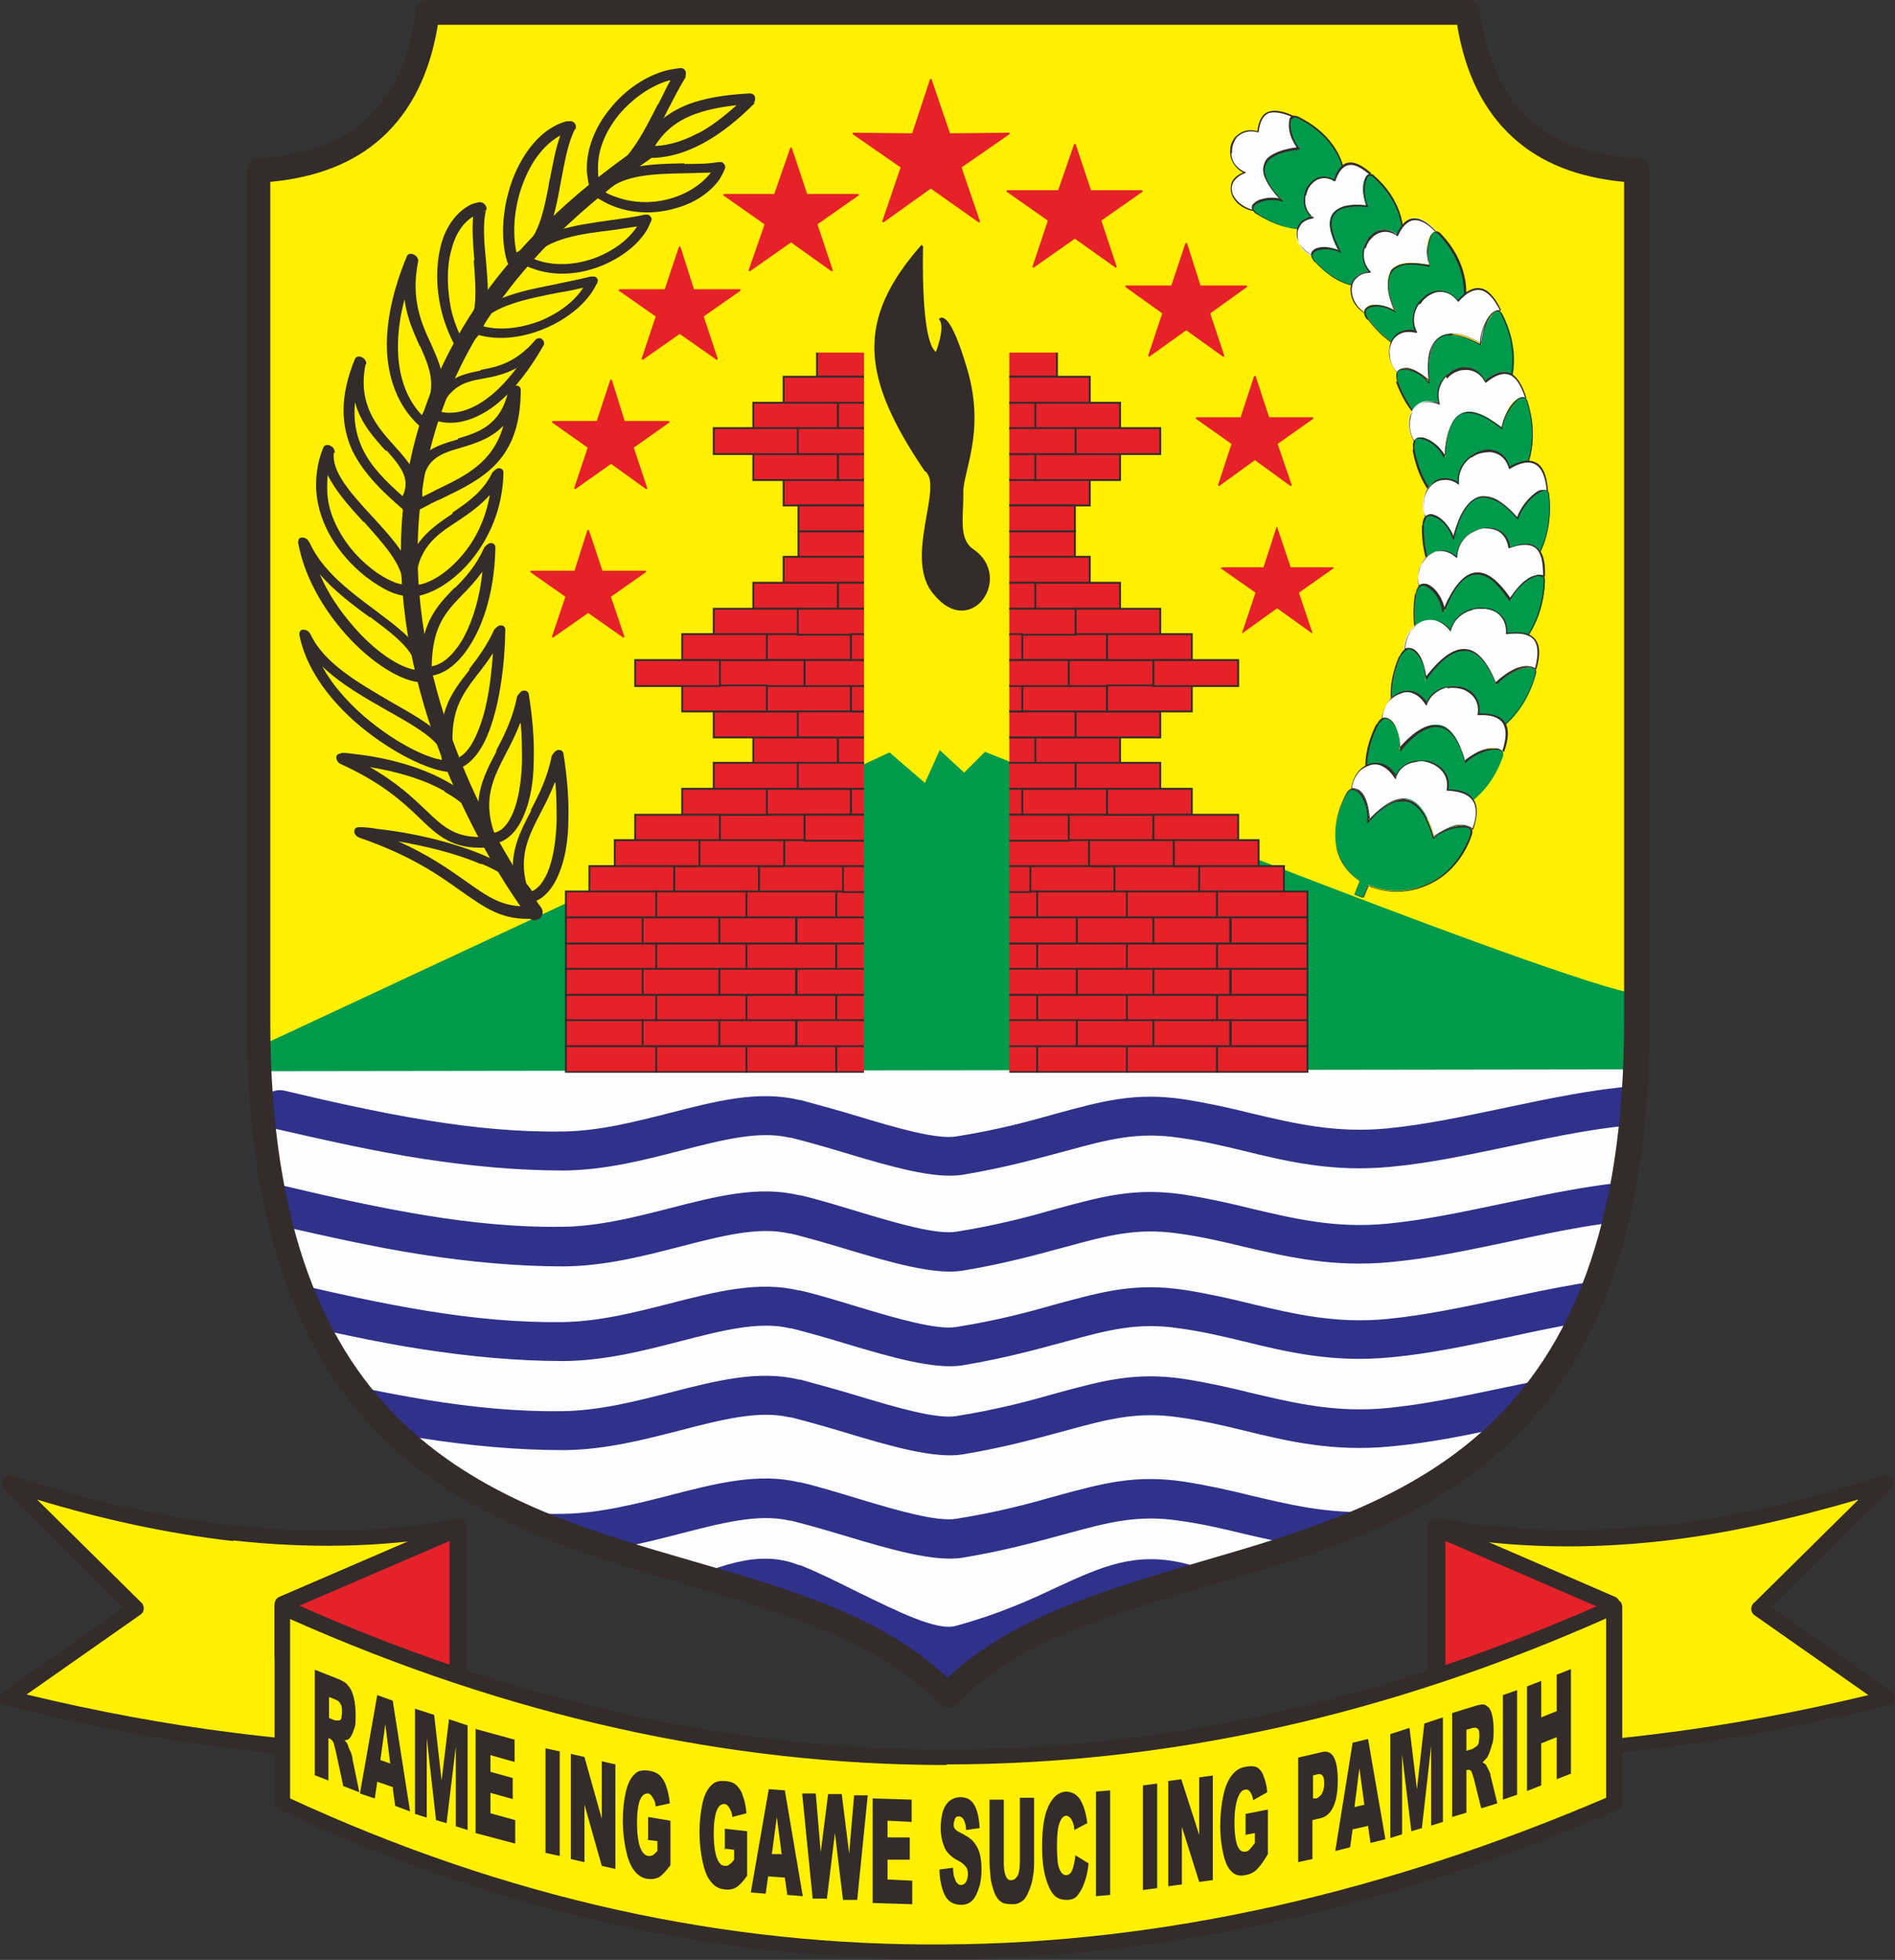 <?xml version="1.0" encoding="UTF-8"?><svg id="a" xmlns="http://www.w3.org/2000/svg" xmlns:xlink="http://www.w3.org/1999/xlink" viewBox="0 0 30.64 31.68"><rect x="0" y="0" width="30.64" height="31.68" fill="#333333" stroke="none"/><defs><style>.f,.g,.h,.i,.j,.k,.l,.m,.n{stroke-miterlimit:2.61;}.f,.h,.o,.i,.j,.k,.l,.m,.n,.p{stroke:#332c2b;}.f,.q{stroke-width:.03px;}.f,.q,.o,.i,.j,.k,.l,.n,.r,.p,.s{fill:#e52129;}.t{fill:#2f318a;}.t,.g,.h,.q,.o,.u,.v,.w,.x,.m,.r,.p,.s{fill-rule:evenodd;}.t,.u,.v,.y,.z,.w,.x,.aa,.s{stroke-width:0px;}.g{stroke:#009a4c;}.g,.x{fill:#009a4c;}.g,.m{stroke-width:.03px;}.h{stroke-width:.02px;}.h,.y,.z{fill:none;}.q,.o,.r,.p{stroke-linecap:round;stroke-linejoin:round;}.q,.r{stroke:#e52129;}.o{stroke-width:.26px;}.ab{clip-path:url(#d);}.i{stroke-width:.03px;}.u{fill:#ffef00;}.v,.m{fill:#332c2b;}.ac{clip-path:url(#b);}.z{clip-rule:evenodd;}.ad{clip-path:url(#e);}.j{stroke-width:.03px;}.k,.r{stroke-width:.03px;}.l{stroke-width:.03px;}.w,.aa{fill:#fdfdfd;}.ae{clip-path:url(#c);}.n{stroke-width:.03px;}.p{stroke-width:.26px;}</style><clipPath id="b"><path class="z" d="M6.91.2h16.82c.22,1.68,1.18,2.48,2.74,2.56v13.75c-.01,10.2-7.97,7.63-11.15,10.89-3.18-3.26-11.14-.69-11.14-10.89V2.76c1.56-.08,2.51-.88,2.73-2.56Z"/></clipPath><clipPath id="c"><rect class="y" x="3.84" y="16.89" width="23.64" height="11.1"/></clipPath><clipPath id="d"><polygon class="z" points="13.97 5.7 13.18 5.7 8.87 5.7 8.87 17.34 13.97 17.34 13.97 5.7"/></clipPath><clipPath id="e"><polygon class="z" points="16.32 5.7 17.11 5.7 21.42 5.7 21.42 17.34 16.32 17.34 16.32 5.7"/></clipPath></defs><path class="h" d="M6.91.2h16.82c.22,1.68,1.18,2.48,2.74,2.56v13.75c-.01,10.2-7.97,7.63-11.15,10.89-3.18-3.26-11.14-.69-11.14-10.89V2.76c1.56-.08,2.51-.88,2.73-2.56Z"/><path class="u" d="M6.91.2h16.82c.22,1.68,1.18,2.48,2.74,2.56v13.75c-.01,10.2-7.97,7.63-11.15,10.89-3.18-3.26-11.14-.69-11.14-10.89V2.76c1.56-.08,2.51-.88,2.73-2.56Z"/><g class="ac"><rect class="aa" x="3.84" y="16.89" width="23.64" height="11.1"/><g class="ae"><path class="t" d="M4.45,18.25c-.17-.04-.28-.21-.24-.38.04-.17.21-.28.39-.24.8.19,1.57.36,2.31.48.74.12,1.47.19,2.16.18h.04c.59-.01,1.17-.16,1.72-.3.74-.19,1.43-.37,2.09-.21h0s0,0,0,0h0s.02,0,.02,0c.3.08.62.17.92.26.66.2,1.29.38,1.6.33.69-.11,1.2-.25,1.62-.37.74-.2,1.27-.35,2.07-.23.38.06.74.14,1.1.23.68.16,1.35.32,2.18.24.61-.06,1.22-.19,1.84-.32h0c.81-.17,1.63-.35,2.52-.39.18,0,.33.13.33.3,0,.17-.13.32-.31.33-.82.03-1.62.2-2.41.37h0s0,0,0,0c-.63.13-1.26.27-1.91.33-.93.09-1.66-.08-2.39-.26-.33-.08-.67-.16-1.04-.21-.67-.1-1.15.03-1.81.21-.45.12-.97.27-1.69.39-.45.07-1.15-.13-1.88-.35-.3-.09-.61-.18-.89-.25,0,0-.01,0-.02,0h0s0,0,0,0c-.5-.12-1.11.04-1.77.21-.58.15-1.2.31-1.86.32h-.04s0,0,0,0h0s0,0,0,0c-.73,0-1.49-.07-2.27-.19-.78-.12-1.57-.3-2.36-.48Z"/><path class="t" d="M4.45,19.79c-.17-.04-.28-.21-.24-.38.04-.17.21-.28.39-.24.8.19,1.57.36,2.31.48.74.12,1.47.19,2.16.18h.04c.59-.01,1.17-.16,1.72-.3.74-.19,1.43-.37,2.09-.21h0s0,0,0,0h0s.02,0,.02,0c.3.07.62.17.92.26.66.2,1.29.38,1.6.33.69-.11,1.2-.25,1.62-.37.74-.2,1.27-.35,2.07-.23.38.06.74.14,1.1.23.68.16,1.35.32,2.18.24.61-.06,1.22-.19,1.84-.32h0c.81-.17,1.63-.35,2.52-.39.18,0,.33.13.33.3,0,.17-.13.32-.31.33-.82.03-1.62.2-2.41.37h0s0,0,0,0c-.63.13-1.26.27-1.91.33-.93.09-1.66-.08-2.39-.25-.33-.08-.67-.16-1.04-.21-.67-.1-1.15.03-1.81.21-.45.12-.97.27-1.69.39-.45.07-1.15-.13-1.88-.35-.3-.09-.61-.18-.89-.25,0,0-.01,0-.02,0h0s0,0,0,0c-.5-.12-1.11.04-1.77.21-.58.15-1.2.31-1.86.32h-.04s0,0,0,0h0c-.73,0-1.49-.07-2.27-.19-.78-.12-1.57-.3-2.36-.48Z"/><path class="t" d="M4.45,21.33c-.17-.04-.28-.21-.24-.38.04-.17.21-.28.39-.24.8.19,1.57.36,2.31.48.74.12,1.47.19,2.16.18h.04c.59-.01,1.17-.16,1.72-.3.74-.19,1.43-.37,2.09-.21h0s0,0,0,0h0s.02,0,.02,0c.3.07.62.17.92.26.66.2,1.29.38,1.6.33.69-.11,1.2-.25,1.62-.37.74-.2,1.27-.35,2.07-.23.38.06.74.14,1.1.23.68.16,1.35.32,2.18.24.61-.06,1.22-.19,1.84-.32h0c.81-.17,1.63-.35,2.52-.39.18,0,.33.13.33.3,0,.17-.13.32-.31.33-.82.03-1.62.2-2.41.37h0s0,0,0,0c-.63.13-1.26.27-1.91.33-.93.09-1.66-.08-2.39-.26-.33-.08-.67-.16-1.04-.21-.67-.1-1.15.03-1.81.21-.45.12-.97.27-1.69.39-.45.07-1.15-.13-1.88-.35-.3-.09-.61-.18-.89-.25,0,0-.01,0-.02,0h0s0,0,0,0c-.5-.12-1.11.04-1.77.21-.58.15-1.2.31-1.86.32h-.04s0,0,0,0h0s0,0,0,0c-.73,0-1.49-.07-2.27-.19-.78-.12-1.57-.3-2.36-.48Z"/><path class="t" d="M4.45,22.77c-.17-.04-.28-.21-.24-.38.04-.17.21-.28.39-.24.8.19,1.57.36,2.31.48.74.12,1.47.19,2.16.18h.04c.59-.01,1.17-.16,1.72-.3.74-.19,1.43-.37,2.09-.21h0s0,0,0,0h0s.02,0,.02,0c.3.08.62.17.92.26.66.2,1.29.38,1.6.33.69-.11,1.2-.25,1.62-.37.74-.2,1.27-.35,2.07-.23.38.06.74.14,1.1.23.68.16,1.35.32,2.18.24.61-.06,1.22-.19,1.84-.32h0c.81-.17,1.63-.35,2.52-.39.18,0,.33.13.33.3,0,.17-.13.32-.31.33-.82.03-1.62.2-2.41.37h0s0,0,0,0c-.63.14-1.26.27-1.91.33-.93.09-1.66-.08-2.39-.26-.33-.08-.67-.16-1.04-.21-.67-.1-1.15.03-1.81.21-.45.12-.97.27-1.69.39-.45.07-1.15-.13-1.88-.35-.3-.09-.61-.18-.89-.25,0,0-.01,0-.02,0h0s0,0,0,0c-.5-.12-1.11.04-1.77.21-.58.15-1.2.31-1.86.32h-.04s0,0,0,0h0s0,0,0,0c-.73,0-1.49-.07-2.27-.19-.78-.12-1.57-.3-2.36-.48Z"/><path class="t" d="M4.45,24.43c-.17-.04-.28-.21-.24-.38.04-.17.21-.28.39-.24.8.19,1.57.36,2.31.48.74.12,1.47.19,2.16.18h.04c.59-.01,1.17-.16,1.72-.3.74-.19,1.43-.37,2.09-.21h0s0,0,0,0h0s.02,0,.02,0c.3.07.62.17.92.26.66.2,1.29.38,1.6.33.69-.11,1.2-.25,1.62-.37.74-.2,1.27-.35,2.07-.23.38.06.74.14,1.1.23.68.16,1.35.32,2.18.24.61-.06,1.22-.19,1.84-.32h0c.81-.17,1.63-.35,2.52-.39.18,0,.33.13.33.3,0,.17-.13.32-.31.33-.82.03-1.62.2-2.41.37h0s0,0,0,0c-.63.13-1.26.27-1.91.33-.93.09-1.66-.08-2.39-.25-.33-.08-.67-.16-1.04-.21-.67-.1-1.15.03-1.81.21-.45.12-.97.27-1.69.39-.45.07-1.15-.13-1.88-.35-.3-.09-.61-.18-.89-.25,0,0-.01,0-.02,0h0s0,0,0,0c-.5-.12-1.11.04-1.77.21-.58.15-1.2.31-1.86.32h-.04s0,0,0,0h0c-.73,0-1.49-.07-2.27-.19-.78-.12-1.57-.3-2.36-.48Z"/><path class="t" d="M4.45,26.09c-.17-.07-.28-.35-.24-.64.04-.28.21-.46.39-.39.8.31,1.57.59,2.31.79.74.2,1.47.32,2.16.31h.04c.59-.02,1.17-.27,1.72-.51.74-.32,1.43-.62,2.09-.35h0s0,0,0,0h0s.02,0,.02,0c.3.12.62.28.92.43.66.32,1.29.64,1.6.55.69-.19,1.2-.42,1.62-.62.74-.34,1.27-.58,2.07-.39.38.09.74.24,1.1.38.68.27,1.35.54,2.18.4.61-.1,1.22-.32,1.84-.54h0c.81-.29,1.63-.58,2.52-.64.18-.01.33.22.33.51,0,.29-.13.54-.31.55-.82.06-1.62.34-2.41.62h0s0,0,0,0c-.63.22-1.26.45-1.91.56-.93.16-1.66-.13-2.39-.42-.33-.13-.67-.27-1.04-.36-.67-.16-1.15.05-1.81.36-.45.21-.97.45-1.69.65-.45.12-1.15-.22-1.88-.58-.3-.15-.61-.3-.89-.42,0,0-.01,0-.02,0h0s0,0,0,0c-.5-.2-1.11.06-1.77.35-.58.25-1.2.52-1.86.54h-.04s0,0,0,0h0s0,0,0,0c-.73.01-1.49-.11-2.27-.32-.78-.21-1.57-.49-2.36-.8Z"/></g><path class="g" d="M4.13,16.96l10.25-4.78.58.5.24-.53.39.36.34-.34s9.93,4,10.68,3.93l-.06,1.17-22.55.03.13-.36Z"/></g><path class="v" d="M6.91,0h16.82c.11,0,.2.08.2.19.11.78.38,1.36.8,1.74.43.39,1.01.59,1.75.63.11,0,.2.1.19.21h0v13.74c0,7.05-3.72,8.13-7.13,9.12-1.57.46-3.08.89-4.07,1.91-.08.08-.2.08-.28,0h0c-.99-1.02-2.5-1.46-4.07-1.92-3.41-.99-7.12-2.07-7.13-9.12V2.76c0-.11.08-.19.18-.2h0c.73-.04,1.32-.24,1.75-.63.43-.39.7-.97.8-1.76.01-.1.1-.17.2-.17h0ZM15.32.4H7.08c-.13.8-.44,1.4-.9,1.82-.46.42-1.07.65-1.81.72v13.56c0,6.75,3.57,7.79,6.85,8.74,1.55.45,3.04.88,4.1,1.88,1.06-.99,2.55-1.42,4.1-1.88,3.27-.95,6.84-1.99,6.84-8.74V2.94c-.74-.07-1.34-.3-1.8-.72-.46-.42-.77-1.02-.9-1.82h-8.24Z"/><path class="m" d="M14.91,3.99s-.05,1.59.23,1.72c0,0,.17-.42.06-.55,0,0,.14-.17.43.83.29,1-.08,1.64-.07,1.98.01.34-.09.75.17.92.64.44-.03,1.42-.61.72-.52-.57.18-1.78-.16-2.01-1.02-1.51-1.11-2.42-.06-3.62Z"/><polygon class="s" points="20.65 8.52 20.43 9.18 19.73 9.18 20.3 9.58 20.08 10.24 20.65 9.83 21.22 10.24 21 9.58 21.57 9.18 20.87 9.18 20.65 8.52"/><polygon class="q" points="9.51 8.58 9.73 9.24 10.43 9.24 9.86 9.64 10.08 10.29 9.51 9.89 8.94 10.29 9.16 9.64 8.59 9.24 9.3 9.24 9.51 8.58"/><polygon class="q" points="9.88 6.15 10.09 6.82 10.81 6.82 10.23 7.23 10.45 7.89 9.88 7.48 9.3 7.89 9.52 7.23 8.94 6.82 9.66 6.82 9.88 6.15"/><polygon class="q" points="10.99 4 11.21 4.69 11.96 4.69 11.36 5.11 11.59 5.8 10.99 5.38 10.39 5.8 10.62 5.11 10.02 4.69 10.76 4.69 10.99 4"/><polygon class="r" points="12.79 2.4 13.04 3.15 13.87 3.15 13.2 3.62 13.45 4.37 12.79 3.9 12.12 4.37 12.38 3.62 11.71 3.15 12.53 3.15 12.79 2.4"/><path class="s" d="M20.65,8.55l-.21.63s0,0,0,0h-.67s.55.39.55.39c0,0,0,0,0,.01h0s-.21.63-.21.63l.54-.39s0,0,.01,0l.54.39-.21-.63s0,0,0-.01l.55-.39h-.67s0,0,0,0h0l-.21-.63h0ZM20.43,9.17l.21-.65s0,0,0,0c0,0,.01,0,.01,0l.21.65h.7s0,0,0,0c0,0,0,0,0,0,0,0,0,.01,0,.01l-.56.4.22.65s0,0,0,0c0,0,0,0-.01,0l-.56-.4-.56.4h0s0,0,0,0c0,0,0,0,0-.01l.22-.65-.56-.4h0s0,0,0,0c0,0,0,0,0,0h.7Z"/><polygon class="q" points="20.29 6.09 20.07 6.76 19.35 6.76 19.93 7.17 19.71 7.84 20.29 7.42 20.87 7.84 20.64 7.17 21.22 6.76 20.51 6.76 20.29 6.09"/><polygon class="r" points="19.18 3.94 18.95 4.63 18.21 4.63 18.81 5.06 18.58 5.75 19.18 5.32 19.78 5.75 19.55 5.06 20.15 4.63 19.4 4.63 19.18 3.94"/><polygon class="q" points="17.38 2.34 17.12 3.09 16.29 3.09 16.96 3.56 16.71 4.31 17.38 3.84 18.04 4.31 17.79 3.56 18.46 3.09 17.63 3.09 17.38 2.34"/><polygon class="q" points="15.05 1.29 14.76 2.17 13.8 2.16 14.58 2.7 14.28 3.58 15.05 3.03 15.83 3.58 15.53 2.7 16.31 2.16 15.35 2.17 15.05 1.29"/><path class="v" d="M8.75,14.67c.04.06.03.14-.03.18-.06.04-.14.03-.18-.03-.02-.02-5.66-7.33,1.82-12.46.06-.04.14-.03.18.03.04.06.03.14-.03.18-7.25,4.98-1.78,12.08-1.76,12.1Z"/><path class="v" d="M12.21,1.66c-.27.27-.55.5-.85.66-.3.16-.61.25-.94.23-.05,0-.09-.04-.09-.09,0-.01,0-.03,0-.04.16-.35.42-.57.74-.71.31-.13.67-.18,1.05-.2.05,0,.09.03.09.08,0,.03,0,.05-.03.07h0ZM11.28,2.16c.21-.11.42-.27.63-.46-.27.03-.52.08-.74.17-.24.1-.44.26-.58.49.24-.01.48-.09.7-.21Z"/><path class="v" d="M11.09,1.24c-.1.16-.19.34-.29.53-.27.55-.57,1.15-1.16,1.31-.05.01-.1-.02-.11-.06h0c-.02-.08-.03-.15-.04-.23-.02-.37.13-.74.38-1.04.24-.3.57-.52.9-.61.08-.02.16-.03.23-.04.05,0,.09.03.09.08,0,.02,0,.04-.01.05h0ZM10.64,1.69c.07-.13.13-.27.2-.39h-.02c-.29.08-.59.29-.81.55-.22.27-.36.59-.34.92,0,.03,0,.07.01.1.45-.17.71-.7.96-1.19Z"/><path class="v" d="M11.49,2.79c-.13,0-.26.01-.4.01-.5.01-1.04.02-1.3.31.05.03.1.05.16.07.29.11.61.11.89.03.28-.08.52-.24.66-.43h0ZM11.06,2.65c.2,0,.39,0,.55-.03.02,0,.04,0,.06,0,.04.02.07.07.05.11-.02.05-.05.11-.08.16-.15.22-.42.4-.73.48-.31.09-.67.09-1-.04-.1-.04-.19-.09-.28-.15-.04-.03-.05-.08-.03-.11.28-.4.9-.42,1.47-.43Z"/><path class="v" d="M9.3,2.08c-.12.23-.17.54-.23.85-.11.61-.23,1.22-.76,1.36-.05.01-.1-.02-.11-.06h0s-.01-.05-.02-.07c-.1-.43-.03-.93.14-1.34.18-.42.47-.76.84-.86,0,0,.02,0,.04,0,.05-.01.1.02.11.07,0,.02,0,.04,0,.06h0ZM8.89,2.9c.05-.25.09-.49.17-.71-.24.13-.44.38-.57.69-.16.37-.22.82-.14,1.2.35-.16.45-.68.54-1.19Z"/><path class="v" d="M10.3,3.66c-.13.02-.26.04-.4.06-.5.06-1.04.13-1.3.45.02.01.05.02.07.03.3.11.65.08.95-.03.29-.11.54-.29.68-.51h0ZM9.87,3.56c.2-.03.39-.05.55-.09.02,0,.04,0,.06,0,.04.02.07.06.05.1-.02.04-.04.09-.06.13-.15.26-.44.48-.78.61-.34.13-.73.16-1.08.03-.06-.02-.12-.05-.18-.08-.04-.02-.06-.07-.03-.11.28-.43.9-.51,1.47-.59Z"/><path class="v" d="M9.43,4.65c-.13.03-.26.06-.4.08-.5.1-1.04.2-1.3.52.32.11.69.06,1.02-.07.29-.12.55-.32.68-.53h0ZM9,4.59c.2-.04.39-.08.55-.12.02,0,.04,0,.06,0,.04.01.07.05.05.09,0,.01,0,.02-.02.04,0,0,0,0,0,0-.13.28-.45.55-.83.71-.38.16-.81.21-1.18.07h0s-.04-.02-.06-.03c-.04-.02-.05-.06-.03-.1.28-.43.9-.55,1.47-.66Z"/><path class="v" d="M7.86,3.39c-.06.23-.03.54,0,.85.05.61.1,1.22-.4,1.36-.04.01-.1-.02-.13-.06h0c-.09-.18-.16-.37-.2-.55,0,0,0,0,0,0-.08-.34-.08-.69-.01-.99.07-.3.23-.54.45-.67.05-.03.11-.05.17-.06.05-.01.1.02.12.07.01.02.01.04,0,.06h0ZM7.67,4.21c-.02-.25-.04-.49-.02-.71-.18.11-.3.31-.36.57-.07.27-.06.6,0,.91h0c.03.15.08.28.14.42.31-.16.27-.68.23-1.19h0ZM7.86,3.39l-.05.04s.04-.02.05-.04Z"/><path class="v" d="M6.76,4.23c-.12.6.05.99.21,1.33.19.43.35.79-.03,1.35-.02.04-.08.04-.13,0,0,0,0,0-.01-.01-.32-.28-.5-.68-.54-1.17-.03-.45.07-.99.32-1.59.02-.04.07-.05.12-.02.04.02.07.07.06.11h0ZM6.79,5.6c-.1-.22-.21-.46-.25-.76-.09.34-.12.65-.1.93.03.39.16.71.38.94.27-.45.13-.76-.03-1.12Z"/><path class="v" d="M8.37,5.94c-.2.11-.39.15-.56.18-.28.05-.52.1-.71.53.22.06.47,0,.72-.17.18-.12.36-.3.54-.54h0ZM7.77,5.98c.27-.05.57-.11.9-.5h0s.06-.03.09,0c.03.02.05.07.03.1-.28.49-.58.84-.88,1.04-.32.21-.63.27-.92.16,0,0,0,0-.01,0-.04-.02-.06-.06-.04-.1.21-.57.49-.62.83-.69Z"/><path class="v" d="M5.91,5.89c-.13.65.19,1.01.46,1.31.29.32.53.59.26,1.03-.02.04-.08.04-.12,0,0,0,0,0-.01-.01-.3-.26-.61-.55-.8-.93-.18-.39-.22-.86.04-1.49.02-.04.07-.05.12-.02.04.02.07.07.06.11h0ZM6.24,7.29c-.19-.21-.41-.45-.5-.79-.03.29.02.54.12.75.14.3.4.55.65.77.14-.29-.05-.5-.26-.74Z"/><path class="v" d="M8.14,6.88c-.2.21-.46.29-.7.36-.34.1-.64.19-.61.79.08-.04.15-.07.22-.11.48-.23.92-.44,1.09-1.04h0ZM7.4,7.09c.33-.1.7-.21.82-.78,0-.04.05-.08.1-.08.06,0,.1.02.1.07,0,1.15-.62,1.44-1.28,1.76-.12.05-.23.11-.34.17-.01,0-.03.01-.04.02-.06.01-.1-.01-.11-.06-.09-.84.31-.96.76-1.09Z"/><path class="v" d="M5.4,7.31c-.05.31.28.67.61,1.03.37.4.74.81.7,1.24,0,.04-.03.06-.07.06-.09,0-.2-.02-.32-.07-.25-.11-.55-.33-.79-.63-.24-.3-.41-.67-.42-1.08,0-.2.03-.42.12-.63.02-.04.07-.05.12-.02.04.02.07.07.06.11h0ZM5.88,8.44c-.23-.25-.46-.51-.58-.76-.01.07-.01.15-.01.22,0,.36.17.69.37.95.21.26.47.46.69.55.06.03.12.04.17.05-.01-.33-.33-.67-.64-1.02Z"/><path class="v" d="M7.92,8c-.16.18-.35.31-.53.43-.34.22-.66.44-.67,1.03.22-.02.5-.19.74-.47.22-.25.39-.59.46-.99h0ZM7.31,8.29c.25-.17.5-.34.65-.65h0s.05-.06.09-.07c.05-.01.09.02.09.07h0c-.01.6-.25,1.1-.55,1.45-.31.36-.69.56-.98.56-.04,0-.07-.02-.07-.07,0-.75.38-1.01.78-1.28Z"/><path class="v" d="M7.8,9.24c-.11.15-.22.27-.33.38-.26.27-.48.5-.49,1.15.19-.03.38-.21.53-.49.14-.27.25-.63.29-1.04h0ZM7.35,9.51c.17-.17.34-.35.48-.66h0s.05-.06.09-.07c.05-.01.09.02.09.07h0s0,0,0,0c-.01.58-.14,1.09-.34,1.46-.21.39-.49.63-.8.62-.04,0-.07-.02-.08-.07,0-.78.26-1.05.56-1.36Z"/><path class="v" d="M5,8.76c.21.47.66.8,1.06,1.1.48.36.89.66.84,1.11,0,.04-.03.06-.07.06-.32,0-.83-.31-1.26-.8-.35-.4-.65-.91-.75-1.46,0-.05.02-.09.08-.08.04,0,.09.04.1.08h0ZM5.98,9.98c-.27-.2-.57-.42-.81-.7.13.31.33.6.54.84.35.41.76.68,1.02.71-.01-.31-.36-.57-.75-.86Z"/><path class="v" d="M5.02,10.25c.22.48.8.8,1.31,1.1.58.33,1.09.62,1.04,1.07,0,.04-.03.06-.07.06-.33,0-1.02-.33-1.59-.84-.42-.38-.77-.86-.87-1.38,0-.05.02-.09.08-.08.04,0,.09.04.1.08h0ZM6.27,11.49c-.37-.21-.76-.43-1.06-.72.15.28.37.53.61.75.49.44,1.06.74,1.37.77-.02-.29-.44-.53-.92-.8Z"/><path class="v" d="M7.97,10.56c-.08.12-.16.23-.24.33-.27.35-.49.64-.39,1.38.18-.03.32-.25.43-.56.11-.31.17-.71.2-1.15h0ZM7.59,10.81c.14-.18.28-.37.4-.63h0s.05-.06.09-.07c.05-.01.09.02.09.07v.02c-.01.57-.09,1.12-.23,1.53-.15.45-.39.73-.71.73h0s-.06-.02-.07-.05c-.13-.86.12-1.19.43-1.58Z"/><path class="v" d="M8.41,11.69c-.07.18-.15.34-.23.49-.2.39-.38.73-.19,1.28h0c.12-.02.22-.13.3-.31.09-.21.14-.5.15-.84,0-.19,0-.4-.02-.62h0ZM8.02,12.14c.13-.25.27-.52.34-.88h0s.04-.07.08-.09c.05-.02.1,0,.11.05.06.38.09.74.08,1.05,0,.37-.06.68-.16.91-.11.26-.27.42-.48.46-.03,0-.06,0-.09,0h0s-.05-.02-.06-.04c-.24-.64-.04-1.02.19-1.46Z"/><path class="w" d="M20.12,2.79c-.4-.19-.23-.79.22-.66.03-.34.21-.42.58-.24-.13.11-.07.3.08.52-.7.08-.69.38-.29.81-.33-.02-.47.04-.45.17-.36-.08-.5-.47-.13-.6Z"/><path class="v" d="M20.1,2.79c-.13-.07-.2-.19-.21-.31,0-.06,0-.11.02-.16.02-.05.05-.1.09-.13.08-.07.19-.11.33-.07.02-.16.07-.27.17-.31.1-.04.24-.02.43.07h.01s-.01.02-.01.02c-.06.05-.08.12-.06.21.02.09.07.19.14.3h0s-.02.01-.02.01c-.35.04-.52.13-.55.27-.03.14.07.32.27.53v.02c-.17-.01-.29,0-.36.03-.07.03-.1.07-.09.13h0s-.01.01-.01.01c-.12-.03-.22-.09-.28-.17-.04-.05-.06-.1-.07-.16,0-.05,0-.11.03-.16.03-.05.09-.1.17-.13h0ZM19.91,2.48c0,.12.08.24.22.3h.02s-.02.02-.02.02c-.09.03-.14.08-.18.13-.03.05-.04.1-.03.15,0,.05.03.1.07.15.06.07.15.13.26.16,0-.06.03-.11.1-.14.07-.03.18-.04.34-.03-.19-.21-.29-.39-.26-.53.04-.14.21-.24.55-.28-.07-.11-.12-.21-.13-.29-.02-.09,0-.16.06-.22-.17-.08-.31-.1-.4-.07-.09.04-.14.14-.16.31h0s-.01,0-.01,0c-.14-.04-.25,0-.32.06-.04.03-.06.08-.08.13-.02.05-.02.1-.02.15Z"/><path class="x" d="M20.34,3.47c-.25-.16.12-.32.4-.23-.48-.47-.37-.76.27-.83-.17-.19-.21-.59-.02-.5,1.38.66.74,2.43-.65,1.56Z"/><path class="v" d="M20.33,3.47c-.05-.03-.08-.07-.09-.1,0-.03,0-.05.02-.07.02-.02.04-.04.08-.06.09-.04.23-.06.36-.03-.12-.12-.2-.23-.24-.33-.04-.08-.04-.16-.02-.23.02-.07.07-.12.15-.16.09-.05.22-.09.39-.11-.08-.1-.13-.24-.14-.35,0-.04,0-.07.01-.1,0-.03.03-.05.05-.06h0s.05,0,.08.01c.52.25.76.66.77,1.02,0,.15-.02.29-.08.41-.06.12-.15.22-.27.29-.25.14-.63.14-1.08-.14h0ZM20.26,3.37s.03.06.08.09h0c.45.28.81.29,1.06.14.12-.07.2-.16.26-.28.06-.12.09-.26.08-.4-.02-.36-.25-.76-.76-1.01-.03-.01-.05-.02-.07,0h0s-.03.02-.04.04c0,.02-.01.06,0,.09,0,.11.06.26.14.36h.01s-.02.02-.02.02c-.17.02-.31.05-.4.11-.08.04-.12.09-.14.15-.02.06-.01.13.02.21h0c.04.1.13.22.26.35v.02c-.14-.04-.29-.03-.39.02-.03.01-.06.03-.07.05-.01.02-.02.04-.02.06Z"/><path class="v" d="M8.97,12.65c-.07.18-.15.34-.23.49-.2.39-.38.73-.19,1.28h0c.12-.02.22-.13.3-.31.09-.21.14-.5.15-.84,0-.19,0-.4-.02-.62h0ZM8.58,13.1c.13-.25.27-.52.34-.88h0s.04-.07.08-.09c.05-.02.1,0,.11.05.06.38.09.74.08,1.05,0,.37-.06.68-.16.91-.11.26-.27.42-.48.46-.03,0-.06,0-.09,0h0s-.05-.02-.06-.04c-.24-.64-.04-1.02.19-1.46Z"/><path class="w" d="M21.22,3.52c-.31-.27-.02-.82.35-.59.1-.32.29-.36.58-.11-.14.08-.13.28-.05.52-.65-.07-.71.22-.45.73-.29-.09-.43-.06-.45.07-.3-.16-.34-.56.02-.61Z"/><path class="v" d="M21.2,3.51c-.11-.1-.14-.24-.11-.36.01-.06.03-.11.06-.15.03-.04.07-.08.12-.11.08-.05.19-.05.3.01.05-.16.13-.25.22-.27.1-.02.22.03.37.16h.01s-.01.02-.01.02c-.07.04-.1.1-.1.19,0,.09.02.2.05.32h0s-.01.01-.01.01c-.32-.04-.5.02-.56.14-.06.13-.01.32.12.57h-.01c-.14-.03-.25-.05-.32-.03-.07.01-.11.05-.11.11h0s-.01,0-.01,0c-.1-.05-.17-.13-.21-.21-.03-.06-.04-.12-.03-.18,0-.06.03-.11.07-.15h0s.1-.07.18-.09h0ZM21.11,3.16c-.02.12,0,.25.12.35h.02s-.02.02-.02.02c-.08.01-.14.04-.19.09h0s-.06.09-.06.14c0,.05,0,.11.03.17.04.08.1.15.19.19.01-.06.05-.1.13-.11.07-.01.17,0,.31.04-.13-.25-.17-.44-.11-.57.07-.13.24-.19.56-.15-.04-.12-.06-.23-.05-.31,0-.09.04-.16.1-.2-.14-.12-.25-.17-.34-.15-.09.02-.16.11-.21.26h0s-.01,0-.01,0c-.11-.07-.21-.06-.29-.02-.04.02-.08.06-.11.1-.03.04-.05.09-.06.15Z"/><path class="x" d="M21.25,4.22c-.19-.21.19-.29.41-.14-.32-.56-.15-.82.44-.75-.11-.22-.05-.62.1-.49,1.09.94.09,2.52-.95,1.38Z"/><path class="v" d="M21.25,4.23s-.06-.09-.05-.12c0-.03.02-.05.04-.07.02-.02.05-.03.09-.04.09-.02.22,0,.32.05-.08-.14-.12-.26-.14-.36-.01-.1,0-.17.04-.23.04-.06.1-.1.19-.13.09-.02.21-.03.36-.01-.05-.12-.06-.27-.04-.38,0-.04.02-.07.03-.09.02-.02.04-.04.06-.04.02,0,.04,0,.07.03.42.37.53.83.45,1.19-.03.14-.1.27-.19.37-.09.1-.2.17-.32.21-.26.07-.58-.03-.9-.38h0ZM21.21,4.11s.01.06.05.11c.32.35.63.44.89.38.12-.03.23-.1.31-.2.09-.1.15-.22.18-.36.09-.36-.02-.81-.44-1.18-.02-.02-.04-.02-.05-.02-.02,0-.03.01-.04.03-.01.02-.02.05-.03.08-.02.11-.01.27.04.38v.02s0,0,0,0c-.15-.02-.27-.01-.37.01-.08.02-.15.06-.18.12-.04.06-.05.13-.03.22.02.11.07.23.15.39h-.01c-.1-.06-.24-.07-.34-.05-.03,0-.06.02-.08.03-.02.01-.03.03-.03.05Z"/><path class="w" d="M22.15,4.39c-.3-.32.07-.88.44-.6.14-.33.35-.36.63-.06-.16.07-.17.28-.11.55-.69-.14-.79.17-.56.73-.3-.13-.46-.11-.49.03-.31-.2-.3-.63.09-.65Z"/><path class="v" d="M22.13,4.39c-.1-.12-.12-.26-.08-.39.02-.06.05-.11.08-.16.04-.04.08-.08.13-.1.09-.04.21-.04.32.05.07-.16.16-.25.27-.26.11-.01.23.06.37.21h0s-.01.02-.01.02c-.08.03-.12.1-.13.19-.01.09,0,.21.02.35h0s-.01.01-.01.01c-.34-.07-.53-.03-.61.09-.08.13-.05.34.07.62h-.01c-.15-.05-.26-.08-.34-.07-.08,0-.12.04-.13.11h0s-.01,0-.01,0c-.1-.06-.17-.15-.2-.24-.02-.06-.03-.13-.02-.19.01-.06.04-.12.09-.16.05-.04.11-.07.2-.08h0ZM22.07,4c-.04.13-.02.27.09.39h.01s-.02.02-.02.02c-.09,0-.16.03-.21.08-.05.04-.07.09-.08.15-.01.06,0,.12.02.18.03.08.09.17.18.23.02-.07.07-.1.15-.11.08,0,.19.02.33.08-.11-.27-.14-.49-.06-.62.08-.13.28-.18.62-.11-.03-.13-.04-.25-.02-.34.01-.09.05-.16.13-.2-.13-.14-.25-.2-.35-.19-.1.01-.19.1-.26.26h0s0,0,0,0c-.11-.08-.22-.09-.31-.05-.05.02-.09.05-.13.1-.04.04-.06.09-.08.15Z"/><path class="x" d="M22.11,5.15c-.18-.24.23-.29.46-.11-.29-.63-.07-.89.55-.75-.09-.25,0-.67.16-.51,1.06,1.11-.17,2.7-1.16,1.37Z"/><path class="v" d="M22.1,5.16c-.04-.05-.05-.1-.04-.13,0-.03.02-.05.05-.07.03-.02.06-.03.1-.03.1-.01.23.02.34.09-.07-.16-.11-.29-.11-.4,0-.1.02-.19.06-.25.05-.06.12-.1.22-.11.1-.02.23,0,.39.02-.04-.13-.04-.3,0-.41.01-.04.03-.07.05-.09h0s.04-.04.07-.04c.02,0,.04.01.07.04.41.43.48.94.35,1.32-.05.15-.13.28-.24.38-.1.1-.23.16-.37.19-.28.05-.61-.09-.92-.5h0ZM22.08,5.03s0,.07.04.12c.3.41.63.54.9.49.13-.02.26-.09.36-.18.1-.1.18-.22.23-.37.13-.37.06-.87-.35-1.3-.02-.02-.04-.03-.05-.03-.02,0-.04.01-.05.03h0s-.03.05-.04.09c-.04.11-.04.29,0,.41v.02s-.01,0-.01,0c-.16-.03-.29-.04-.39-.03-.09.02-.16.05-.21.11-.04.06-.06.13-.06.23,0,.11.05.26.12.43h-.01c-.1-.07-.25-.11-.35-.09-.04,0-.07.01-.09.03-.02.01-.04.03-.04.05Z"/><path class="w" d="M22.9,5.37c-.22-.44.37-.91.67-.5.26-.31.49-.27.69.14-.19.02-.27.25-.3.55-.68-.38-.89-.08-.84.6-.28-.23-.45-.27-.53-.13-.26-.31-.11-.77.31-.67Z"/><path class="v" d="M22.88,5.36c-.07-.16-.04-.32.04-.45.04-.06.09-.1.14-.14.05-.04.12-.06.18-.07.11-.01.23.03.33.15.13-.15.26-.21.37-.19.12.02.23.14.33.35h0s-.01.01-.01.01c-.09.01-.16.07-.2.16-.05.1-.07.23-.09.38h0s-.01,0-.01,0c-.34-.19-.56-.21-.69-.1-.13.11-.17.35-.14.69v.02s-.02-.01-.02-.01c-.14-.12-.25-.18-.34-.2-.08-.02-.14,0-.18.07h0s0,0,0,0c-.08-.1-.13-.22-.13-.32,0-.08.01-.15.04-.21.03-.06.08-.11.15-.14.07-.03.15-.04.24-.02h0ZM22.94,4.92c-.08.12-.11.29-.03.44v.02s-.01,0-.01,0c-.1-.02-.18-.02-.25.01-.06.03-.11.07-.14.13-.03.06-.05.13-.04.2,0,.1.04.21.12.3.04-.06.11-.09.19-.07.09.02.19.08.33.19-.02-.33.02-.57.15-.68.13-.11.36-.1.69.09.02-.15.04-.28.09-.37.05-.1.11-.16.21-.17-.1-.19-.2-.3-.31-.32-.11-.02-.23.04-.36.19h0s0,0,0,0c-.09-.12-.2-.17-.31-.16-.06,0-.12.03-.17.06-.05.03-.1.08-.13.13Z"/><path class="x" d="M22.6,6.17c-.11-.32.34-.23.52.04-.09-.77.22-.97.84-.63-.01-.29.23-.71.34-.49.76,1.53-1.08,2.83-1.7,1.08Z"/><path class="v" d="M22.59,6.17c-.02-.07-.02-.12,0-.16.02-.03.04-.04.07-.05.03,0,.07,0,.11,0,.11.02.25.1.33.21-.02-.19-.02-.35.01-.47.03-.11.08-.19.15-.24.07-.05.16-.07.27-.05.11.02.25.07.4.15,0-.15.06-.33.14-.44h0s.05-.07.08-.08c.03-.02.06-.03.08-.02.02,0,.04.03.06.06.3.6.2,1.16-.07,1.52-.1.14-.24.25-.38.32-.14.07-.3.1-.45.08-.31-.04-.62-.29-.82-.83h0ZM22.6,6.02s-.02.08,0,.14c.19.53.49.78.8.82.15.02.3,0,.44-.08.14-.07.27-.18.37-.32.26-.36.36-.91.06-1.5-.01-.03-.03-.04-.05-.05-.02,0-.04,0-.07.01-.02.02-.05.04-.07.08h0c-.08.11-.14.29-.13.44v.02s-.01,0-.01,0c-.16-.09-.3-.14-.41-.16-.11-.01-.19,0-.26.05-.07.05-.12.12-.14.23-.03.12-.04.29-.01.5h-.02c-.08-.12-.23-.2-.34-.22-.04,0-.07,0-.1,0-.03,0-.05.02-.06.04Z"/><path class="w" d="M23.27,6.53c-.15-.47.5-.84.73-.37.31-.26.52-.18.66.26-.19-.01-.31.19-.38.49-.61-.49-.87-.24-.92.44-.24-.28-.4-.34-.5-.22-.21-.35.01-.78.41-.61Z"/><path class="v" d="M23.26,6.51c-.05-.17,0-.32.11-.43h0s.1-.09.16-.11c.06-.03.12-.04.18-.03.12,0,.23.07.3.21.15-.12.28-.17.4-.12.11.04.2.18.27.4h0s-.01.01-.01.01c-.09,0-.17.04-.23.13-.06.09-.11.21-.15.36h0s-.01,0-.01,0c-.3-.24-.52-.3-.66-.22-.14.09-.22.32-.24.65h-.02c-.12-.13-.22-.22-.3-.25-.08-.03-.14-.02-.19.04h0s0,0,0,0c-.07-.12-.09-.24-.08-.35,0-.07.04-.14.08-.19.04-.05.1-.09.17-.11.07-.02.15-.01.24.02h0ZM23.38,6.09h0c-.1.11-.15.26-.1.43v.02s-.01,0-.01,0c-.09-.04-.18-.05-.25-.03-.06.02-.12.05-.15.1-.04.05-.06.11-.07.19-.01.1,0,.22.07.33.05-.06.12-.07.2-.03.08.03.18.11.29.25.03-.33.1-.56.25-.65.15-.09.36-.03.67.21.04-.14.08-.26.15-.35.06-.09.14-.14.23-.13-.07-.21-.15-.33-.25-.37-.11-.04-.23,0-.39.13h0s0,0,0,0c-.07-.14-.18-.2-.29-.21-.06,0-.12,0-.18.03-.06.02-.11.06-.15.11Z"/><path class="x" d="M22.86,7.26c-.06-.33.37-.17.51.13.03-.78.36-.92.92-.47.03-.29.34-.66.41-.43.51,1.65-1.49,2.6-1.84.77Z"/><path class="v" d="M22.85,7.26c-.01-.07,0-.12.02-.15.02-.02.05-.04.08-.04.03,0,.07,0,.11.02.11.04.23.14.3.27,0-.2.04-.35.09-.46.04-.1.11-.17.18-.21.08-.04.17-.04.27,0,.11.04.24.11.38.22.02-.15.11-.31.2-.41.03-.03.06-.06.09-.07.03-.01.06-.02.08,0,.02.01.04.03.05.07.2.64.02,1.17-.29,1.49-.12.12-.27.21-.42.26-.15.05-.31.05-.46,0-.31-.09-.58-.4-.69-.97h0ZM22.89,7.12s-.03.07-.02.14c.11.57.37.86.67.96.15.04.3.04.45,0,.15-.04.29-.13.41-.25.31-.31.48-.84.29-1.47h0s-.02-.05-.04-.06c-.02-.01-.04,0-.07,0-.03.01-.06.04-.09.07-.09.1-.18.27-.2.41v.02s-.02-.01-.02-.01c-.14-.12-.27-.19-.39-.23-.1-.03-.19-.03-.26,0-.07.03-.13.1-.17.2-.05.12-.08.28-.09.49h-.02c-.06-.13-.19-.24-.3-.28-.04-.01-.07-.02-.1-.02-.03,0-.05.01-.07.03Z"/><path class="v" d="M5.52,12.17c.08,0,.16.01.23.02.54.06,1.09.22,1.49.45.43.24.71.57.69.96h0s0,.03,0,.04c0,.04-.03.06-.07.06-.54.03-.77-.18-1.09-.49-.26-.25-.6-.56-1.26-.86-.05-.02-.08-.08-.07-.12,0-.03.04-.05.07-.05h0ZM7.19,12.79c-.33-.19-.77-.32-1.21-.39.44.25.7.5.91.7.27.26.46.43.87.43,0-.29-.22-.54-.57-.73Z"/><path class="w" d="M23.59,7.82c-.05-.51.68-.77.82-.26.37-.21.57-.09.62.38-.19-.04-.35.15-.49.44-.53-.61-.84-.39-1.03.3-.19-.33-.34-.42-.47-.31-.14-.4.17-.8.54-.55Z"/><path class="v" d="M23.57,7.8c-.01-.19.08-.34.21-.43.06-.04.12-.07.19-.09.07-.02.13-.02.19,0,.11.03.21.11.25.26.18-.1.32-.12.43-.06.11.06.17.21.19.45h0s-.01.01-.01.01c-.09-.02-.18.02-.26.09-.08.08-.15.2-.22.34h0s0,0,0,0c-.26-.3-.47-.4-.63-.33-.16.06-.29.29-.38.63v.02s-.02-.02-.02-.02c-.09-.16-.18-.26-.25-.31-.07-.05-.14-.04-.2,0h-.01s0,0,0,0c-.05-.13-.04-.25-.01-.36.02-.08.07-.14.12-.19.05-.05.12-.08.2-.08.07,0,.15.02.23.07h0ZM23.79,7.39c-.13.09-.22.25-.2.43v.02s-.01-.01-.01-.01c-.08-.06-.17-.08-.24-.07h0c-.07,0-.13.03-.19.08-.05.05-.09.11-.11.18-.03.1-.03.22,0,.34.06-.05.14-.05.21,0,.08.05.16.15.25.3.1-.33.22-.55.39-.62.17-.07.38.03.64.33.07-.14.14-.26.22-.33.08-.08.17-.12.26-.1-.02-.23-.08-.37-.18-.43-.1-.06-.24-.04-.42.07h-.01s0,0,0,0c-.04-.15-.13-.23-.24-.26-.06-.02-.12-.01-.19,0-.06.01-.13.04-.18.08Z"/><path class="x" d="M23.01,8.5c0-.35.41-.11.49.21.19-.79.56-.88,1.04-.33.09-.29.48-.62.51-.37.18,1.77-2.06,2.41-2.04.48Z"/><path class="v" d="M23,8.5c0-.08.02-.13.05-.16.03-.02.06-.03.09-.03.03,0,.07.02.11.04.1.06.2.18.25.32.05-.2.11-.35.19-.46.07-.1.15-.16.23-.18s.18,0,.28.05c.1.06.21.15.33.28.05-.15.18-.31.29-.39.04-.03.07-.05.11-.05.03,0,.06,0,.09.01.02.02.03.04.03.08.07.7-.23,1.22-.63,1.48-.15.1-.32.16-.48.18-.16.02-.32,0-.47-.09-.28-.15-.49-.5-.48-1.09h0ZM23.07,8.36s-.05.07-.05.14c0,.58.19.93.47,1.08.14.07.29.1.46.08.16-.02.32-.08.47-.18.39-.26.69-.78.62-1.47,0-.03-.01-.05-.03-.07-.02-.01-.04-.02-.07,0-.03,0-.06.03-.1.05-.11.08-.24.24-.29.39v.02s-.02-.01-.02-.01c-.12-.14-.23-.24-.34-.29-.1-.05-.19-.07-.27-.05-.08.02-.16.08-.22.18-.08.11-.14.27-.19.49h-.02c-.04-.15-.14-.28-.25-.34-.04-.02-.07-.03-.1-.04-.03,0-.06,0-.08.02Z"/><path class="v" d="M5.8,13.37c.1,0,.2.01.31.03.56.06,1.2.21,1.7.42.53.23.91.55.89.94h0s0,.02,0,.03c0,.04-.03.06-.07.06-.51.03-.78-.17-1.18-.45-.35-.25-.8-.57-1.64-.86-.05-.02-.09-.07-.08-.11,0-.04.04-.06.07-.06h0ZM7.78,13.97c-.39-.17-.88-.29-1.34-.37.51.23.83.46,1.1.65.34.24.57.41.98.4,0-.27-.31-.51-.74-.69Z"/><path class="w" d="M23.56,9c.02-.51.78-.67.85-.14.39-.16.58-.02.56.46-.19-.07-.37.1-.55.37-.44-.67-.78-.5-1.06.16-.14-.35-.28-.46-.42-.37-.09-.41.28-.76.61-.47Z"/><path class="v" d="M23.55,8.99c.01-.19.13-.32.27-.4.06-.03.13-.05.2-.06h0c.07,0,.13,0,.19.03.11.04.19.14.21.29.19-.08.34-.08.43,0,.1.08.14.23.13.47h0s-.01,0-.01,0c-.09-.03-.18,0-.27.06-.09.07-.18.18-.27.31h0s0,0,0,0c-.22-.33-.41-.45-.58-.41-.17.04-.33.25-.47.57v.02s-.02-.02-.02-.02c-.07-.17-.14-.29-.21-.34-.07-.06-.13-.06-.2-.02h-.01s0,0,0,0c-.03-.13,0-.26.04-.36.04-.07.09-.13.15-.17.06-.04.13-.06.21-.06.07,0,.15.04.22.1h0ZM23.82,8.6c-.14.07-.25.21-.26.4v.02s-.02-.01-.02-.01c-.08-.07-.15-.1-.23-.1-.07,0-.14.01-.19.05-.06.04-.11.1-.14.17-.05.09-.06.21-.04.33.07-.04.14-.03.21.03.07.06.14.17.2.33.14-.32.3-.52.47-.56.18-.04.37.08.59.41.09-.13.18-.24.27-.3.09-.07.18-.09.27-.06,0-.23-.03-.37-.12-.45-.09-.07-.23-.07-.43,0h-.01s0,0,0,0c-.02-.15-.1-.25-.2-.29-.06-.02-.12-.03-.18-.03h0c-.06,0-.13.03-.19.06Z"/><path class="x" d="M22.9,9.6c.05-.35.42-.05.46.28.29-.76.68-.8,1.07-.19.13-.28.56-.55.55-.3-.06,1.78-2.38,2.11-2.08.2Z"/><path class="v" d="M22.89,9.6c.01-.08.04-.12.08-.15.03-.02.06-.02.09-.01.03,0,.07.03.1.05.09.07.17.21.2.35.08-.19.16-.33.25-.43.08-.09.17-.14.26-.15.09-.01.18.02.27.09.09.07.19.18.29.33.07-.14.22-.28.34-.35.04-.02.08-.04.11-.04.03,0,.06,0,.08.02h0s.02.05.02.08c-.03.7-.4,1.18-.83,1.39h0c-.17.08-.34.12-.5.11-.16,0-.32-.05-.45-.15-.26-.19-.41-.57-.32-1.15h0ZM22.97,9.47s-.06.06-.07.13c-.09.57.06.94.31,1.13.13.09.28.14.44.15.16,0,.33-.03.49-.11h0c.42-.2.79-.67.82-1.37,0-.03,0-.06-.02-.07h0s-.04-.02-.07-.02c-.03,0-.07.02-.11.04-.13.07-.28.21-.34.35v.02s-.02-.01-.02-.01c-.1-.15-.2-.27-.29-.34-.09-.06-.18-.09-.26-.08-.08,0-.17.06-.25.14-.09.1-.18.25-.26.46h-.02c-.02-.15-.1-.3-.2-.37-.03-.03-.06-.04-.09-.05-.03,0-.06,0-.08,0Z"/><path class="w" d="M23.45,10.19c.13-.49.96-.47.91.06.44-.06.6.12.47.58-.18-.11-.4,0-.65.23-.3-.76-.68-.66-1.13-.09-.06-.37-.18-.51-.35-.46,0-.42.46-.68.74-.32Z"/><path class="v" d="M23.45,10.17c.06-.18.2-.29.36-.33.07-.02.15-.02.22-.01.07,0,.14.03.19.07.1.07.16.18.15.33.22-.03.37,0,.45.1.08.1.09.26.02.49h0s-.01,0-.01,0c-.09-.05-.18-.05-.29,0-.11.04-.22.13-.35.24h-.01s0,0,0,0c-.15-.37-.31-.54-.5-.54-.19,0-.39.16-.61.45v.02s-.02-.02-.02-.02c-.03-.18-.08-.31-.13-.38-.06-.07-.12-.09-.2-.07h-.01s0,0,0,0c0-.13.04-.24.11-.33.05-.07.12-.12.19-.15.07-.03.15-.03.23-.01.07.02.15.07.21.15h0ZM23.81,9.86c-.16.04-.3.15-.35.33v.02s-.02-.02-.02-.02c-.06-.08-.14-.13-.21-.16-.07-.02-.15-.02-.22.01-.07.03-.13.08-.18.14-.06.08-.1.18-.11.3.08-.02.15,0,.21.08.06.07.1.2.13.37.22-.28.42-.44.61-.44.19,0,.36.16.51.54.12-.11.24-.19.34-.23.11-.04.21-.05.3,0,.06-.22.05-.37-.02-.46-.08-.09-.22-.12-.44-.09h-.01s0-.01,0-.01c.01-.15-.05-.26-.14-.33-.05-.04-.12-.06-.19-.07-.07,0-.14,0-.21.01Z"/><path class="x" d="M22.63,10.62c.13-.33.45.05.41.38.47-.67.88-.62,1.15.07.2-.24.7-.4.64-.16-.47,1.72-2.93,1.5-2.19-.29Z"/><path class="v" d="M22.63,10.61c.03-.07.07-.11.11-.13.03-.01.07,0,.1.01.03.02.06.04.09.08h0c.08.09.13.24.12.39.17-.23.32-.37.47-.42.06-.02.13-.03.19-.03.06,0,.12.03.17.07.12.08.22.24.31.47.11-.12.29-.22.43-.26.05-.01.09-.02.13-.01.04,0,.06.02.08.04.01.02.01.05,0,.08-.19.68-.69,1.06-1.17,1.16-.19.04-.38.03-.55-.01-.17-.05-.32-.13-.43-.26-.21-.25-.28-.65-.06-1.18h0ZM22.74,10.51s-.07.05-.1.11c-.22.53-.15.92.06,1.16.11.12.25.21.42.25.17.04.35.05.54.01.48-.1.98-.47,1.16-1.14,0-.03,0-.05,0-.07-.01-.02-.03-.03-.06-.04-.03,0-.07,0-.12.01-.14.03-.33.14-.43.26h-.01s0,0,0,0c-.09-.23-.19-.39-.31-.47-.05-.04-.11-.06-.16-.07-.06,0-.12,0-.18.02-.15.06-.31.2-.48.44h-.02c.02-.16-.04-.32-.12-.41-.03-.03-.06-.06-.09-.07-.03-.01-.06-.02-.09,0Z"/><path class="w" d="M23.06,11.39c.16-.46.93-.36.85.15.42-.01.55.18.4.61-.16-.13-.38-.03-.62.15-.22-.77-.59-.72-1.05-.21-.03-.37-.13-.51-.29-.48.04-.41.48-.61.71-.23Z"/><path class="v" d="M23.06,11.37c.06-.16.2-.25.34-.27.07-.01.14-.01.21,0,.07.02.13.04.18.08.09.08.15.19.13.35.21,0,.34.04.41.14.07.1.07.26-.01.48h0s-.01,0-.01,0c-.08-.06-.17-.07-.27-.04-.1.03-.22.1-.34.19h-.01s0,0,0,0c-.11-.38-.26-.56-.43-.58-.17-.02-.38.12-.6.37v.02s-.02-.02-.02-.02c-.02-.18-.05-.31-.1-.39-.05-.07-.11-.1-.18-.08h-.01s0-.01,0-.01c.01-.13.06-.23.13-.31.05-.06.12-.1.18-.12.07-.02.14-.02.21,0,.07.03.14.08.2.17h0ZM23.41,11.11c-.14.03-.28.12-.34.28v.02s-.02-.02-.02-.02c-.06-.09-.12-.15-.2-.18-.07-.03-.13-.03-.2,0-.06.02-.13.06-.18.11-.07.07-.11.17-.13.29.08-.01.14.02.19.1.05.08.08.2.1.37.22-.24.43-.38.6-.36.18.02.33.2.44.58.12-.09.23-.16.34-.19.1-.03.2-.02.28.03.07-.21.07-.35.01-.45-.07-.1-.2-.14-.4-.13h-.01s0-.01,0-.01c.03-.15-.03-.27-.12-.34-.05-.04-.11-.07-.17-.08-.06-.01-.13-.02-.2,0Z"/><path class="x" d="M22.27,11.72c.15-.3.42.1.35.41.49-.6.87-.51,1.07.19.2-.21.68-.31.61-.09-.56,1.61-2.84,1.14-2.03-.51Z"/><path class="v" d="M22.26,11.71c.03-.06.07-.1.11-.11.03,0,.06,0,.09.02.03.02.06.05.08.08.07.1.11.25.09.39.12-.14.23-.24.34-.3.11-.06.2-.08.29-.06.09.02.17.08.24.17.07.1.13.23.18.4.11-.1.28-.18.42-.2.05,0,.09,0,.12,0h0s.06.02.07.05c.01.02.01.05,0,.08-.22.62-.69.94-1.14.99-.18.02-.36,0-.52-.05-.16-.06-.29-.15-.39-.28-.2-.26-.24-.66.01-1.18h0ZM22.38,11.62s-.07.04-.1.1c-.25.51-.21.9-.01,1.16.1.13.23.22.38.28.15.06.33.07.51.05.45-.05.91-.36,1.13-.98.01-.03.01-.05,0-.07,0-.02-.03-.03-.06-.04-.03,0-.07,0-.11,0-.14.02-.31.1-.42.21h-.01s0,0,0,0c-.05-.18-.11-.31-.18-.41-.07-.09-.15-.15-.23-.16-.09-.02-.18,0-.28.06-.11.06-.23.17-.35.32h-.02c.03-.15-.01-.32-.08-.42-.02-.03-.05-.06-.08-.08-.03-.02-.05-.02-.08-.02Z"/><path class="x" d="M22.12,14.31l-.08.2-.14-.05.09-.22c-.37-.24-.56-.73-.23-1.39.15-.29.42.12.35.43.49-.57.87-.45,1.07.25.2-.2.68-.27.61-.05-.31.86-1.12,1.07-1.67.82Z"/><path class="v" d="M22.13,14.32l-.08.19h0s0,0,0,0l-.14-.05h0s0-.01,0-.01l.08-.21c-.2-.13-.34-.33-.39-.59-.04-.23,0-.5.16-.81.03-.06.07-.09.11-.1.03,0,.06,0,.09.02.03.02.06.05.08.09.07.1.11.26.09.4.16-.18.31-.29.44-.32.06-.02.12-.02.18,0,.06.01.11.04.16.08.11.1.2.27.27.52.11-.1.28-.16.41-.18.05,0,.09,0,.13,0,.04,0,.06.03.08.06.01.02.01.05,0,.08-.02.05-.03.09-.05.13-.16.36-.42.59-.7.7-.28.12-.59.12-.85.03-.02,0-.05-.02-.07-.03h0ZM22.04,14.5l.08-.19h0s0,0,0,0c.03.01.05.02.08.03.25.09.56.09.83-.03.28-.11.53-.34.69-.69.02-.04.04-.08.05-.13.01-.03.01-.05,0-.07,0-.02-.03-.04-.06-.04-.03,0-.07-.01-.12,0-.14.01-.31.08-.41.18h-.01s0,0,0,0c-.07-.25-.16-.43-.27-.52-.05-.04-.1-.07-.15-.08-.05-.01-.11,0-.17,0-.14.04-.29.15-.46.34h-.02c.03-.15-.02-.32-.09-.43-.02-.04-.05-.06-.08-.08-.03-.02-.05-.02-.08-.02-.03,0-.06.04-.09.09-.16.31-.2.57-.16.8.04.26.19.45.38.58h0s0,.01,0,.01l-.08.21.12.05Z"/><path class="w" d="M22.56,12.57c.16-.45.93-.3.85.2.42.01.55.21.4.64-.16-.14-.38-.06-.62.12-.22-.78-.59-.75-1.05-.27-.03-.37-.13-.52-.29-.5.04-.41.48-.58.71-.18Z"/><path class="v" d="M22.56,12.55c.06-.15.19-.23.32-.25.07-.01.14,0,.21,0,.07.02.13.05.19.09.1.08.17.21.14.37.21,0,.34.06.41.17.07.11.06.27-.01.48h0s-.01,0-.01,0c-.08-.07-.17-.08-.27-.06-.1.02-.22.09-.34.17h-.01s0,0,0,0c-.11-.39-.26-.57-.43-.6-.17-.03-.38.09-.6.33v.02s-.02-.02-.02-.02c-.02-.18-.05-.31-.1-.39-.05-.08-.11-.11-.18-.1h-.01s0-.01,0-.01c.01-.12.06-.22.13-.3.05-.05.11-.09.18-.11.07-.02.14-.01.21.01.08.03.15.09.21.19h0ZM22.88,12.32c-.14.02-.26.1-.31.26v.02s-.02-.02-.02-.02c-.06-.1-.13-.16-.21-.2-.06-.03-.13-.03-.19-.01-.06.02-.12.05-.17.1-.06.07-.11.16-.12.27.08,0,.14.03.19.11.05.08.08.2.1.38.22-.23.43-.35.6-.32.18.03.33.22.44.6.12-.08.23-.14.34-.17.1-.02.2-.01.28.05.07-.2.07-.35,0-.45-.07-.1-.2-.15-.41-.16h-.01s0-.01,0-.01c.03-.16-.03-.28-.13-.36-.05-.04-.11-.07-.18-.09-.07-.02-.13-.02-.2,0Z"/><g class="ab"><rect class="i" x="13.21" y="5.67" width="1.37" height=".42"/><rect class="i" x="12.67" y="6.09" width="1.37" height=".42"/><rect class="i" x="12.67" y="7.75" width="1.37" height=".42"/><rect class="i" x="12.91" y="8.17" width="1.37" height=".42"/><rect class="i" x="12.91" y="8.59" width="1.37" height=".42"/><rect class="i" x="12.67" y="9" width="1.37" height=".42"/><rect class="l" x="12.18" y="6.51" width="1.37" height=".42"/><rect class="l" x="12.18" y="7.34" width="1.37" height=".42"/><rect class="l" x="12.18" y="9.42" width="1.37" height=".42"/><rect class="l" x="12.18" y="11.92" width="1.37" height=".42"/><rect class="i" x="11.54" y="6.92" width="1.37" height=".42"/><rect class="i" x="11.54" y="9.84" width="1.37" height=".42"/><rect class="i" x="11.54" y="11.5" width="1.37" height=".42"/><rect class="i" x="11.54" y="12.33" width="1.37" height=".42"/><rect class="i" x="12.39" y="10.25" width="1.37" height=".42"/><rect class="i" x="12.39" y="11.08" width="1.37" height=".42"/><rect class="i" x="12.39" y="12.75" width="1.37" height=".42"/><rect class="i" x="11.64" y="10.67" width="1.37" height=".42"/><rect class="i" x="11.64" y="13.17" width="1.37" height=".42"/><rect class="i" x="12.68" y="13.58" width="1.37" height=".42"/><rect class="i" x="12.27" y="14" width="1.37" height=".42"/><rect class="n" x="13.52" y="14.41" width="1.46" height=".42"/><rect class="n" x="13.52" y="15.25" width="1.46" height=".42"/><rect class="n" x="13.52" y="16.08" width="1.46" height=".42"/><rect class="n" x="13.52" y="16.91" width="1.46" height=".42"/><rect class="l" x="11.03" y="10.25" width="1.37" height=".42"/><rect class="l" x="11.03" y="11.08" width="1.37" height=".42"/><rect class="l" x="11.03" y="12.75" width="1.37" height=".42"/><rect class="l" x="10.27" y="10.67" width="1.37" height=".42"/><rect class="l" x="10.27" y="13.17" width="1.37" height=".42"/><rect class="i" x="11.31" y="13.58" width="1.37" height=".42"/><rect class="i" x="10.9" y="14" width="1.37" height=".42"/><rect class="j" x="12.06" y="14.41" width="1.46" height=".42"/><rect class="j" x="12.06" y="15.25" width="1.46" height=".42"/><rect class="j" x="12.06" y="16.08" width="1.46" height=".42"/><rect class="j" x="12.06" y="16.91" width="1.46" height=".42"/><rect class="l" x="9.94" y="13.58" width="1.37" height=".42"/><rect class="l" x="9.53" y="14" width="1.37" height=".42"/><rect class="j" x="10.61" y="14.41" width="1.46" height=".42"/><rect class="j" x="10.61" y="15.25" width="1.46" height=".42"/><rect class="j" x="10.61" y="16.08" width="1.46" height=".42"/><rect class="j" x="10.61" y="16.91" width="1.46" height=".42"/><rect class="j" x="9.15" y="14.41" width="1.46" height=".42"/><rect class="j" x="9.15" y="15.25" width="1.46" height=".42"/><rect class="j" x="9.15" y="16.08" width="1.46" height=".42"/><rect class="j" x="9.15" y="16.91" width="1.46" height=".42"/><rect class="i" x="13.55" y="6.51" width="1.37" height=".42"/><rect class="i" x="13.55" y="7.34" width="1.37" height=".42"/><rect class="i" x="13.55" y="9.42" width="1.37" height=".42"/><rect class="i" x="13.55" y="11.92" width="1.37" height=".42"/><rect class="i" x="12.9" y="6.92" width="1.37" height=".42"/><rect class="i" x="12.9" y="9.84" width="1.37" height=".42"/><rect class="i" x="12.9" y="11.5" width="1.37" height=".42"/><rect class="i" x="12.9" y="12.33" width="1.37" height=".42"/><rect class="i" x="13.76" y="10.25" width="1.37" height=".42"/><rect class="i" x="13.76" y="11.08" width="1.37" height=".42"/><rect class="i" x="13.76" y="12.75" width="1.37" height=".42"/><rect class="i" x="13.01" y="10.67" width="1.37" height=".42"/><rect class="i" x="13.01" y="13.17" width="1.37" height=".42"/><rect class="i" x="14.04" y="13.58" width="1.37" height=".42"/><rect class="i" x="13.63" y="14" width="1.37" height=".42"/><rect class="f" x="11.63" y="14.83" width="1.24" height=".42"/><rect class="f" x="10.39" y="14.83" width="1.24" height=".42"/><rect class="f" x="9.15" y="14.83" width="1.24" height=".42"/><rect class="k" x="12.88" y="14.83" width="1.24" height=".42"/><rect class="f" x="11.63" y="15.66" width="1.24" height=".42"/><rect class="f" x="10.39" y="15.66" width="1.24" height=".42"/><rect class="f" x="9.15" y="15.66" width="1.24" height=".42"/><rect class="k" x="12.88" y="15.66" width="1.24" height=".42"/><rect class="f" x="11.63" y="16.49" width="1.24" height=".42"/><rect class="f" x="10.39" y="16.49" width="1.24" height=".42"/><rect class="f" x="9.15" y="16.49" width="1.24" height=".42"/><rect class="k" x="12.88" y="16.49" width="1.24" height=".42"/></g><g class="ad"><rect class="l" x="15.72" y="5.67" width="1.37" height=".42"/><rect class="l" x="16.25" y="6.09" width="1.37" height=".42"/><rect class="l" x="16.25" y="7.75" width="1.37" height=".42"/><rect class="l" x="16.01" y="8.17" width="1.37" height=".42"/><rect class="l" x="16.01" y="8.59" width="1.37" height=".42"/><rect class="l" x="16.25" y="9" width="1.37" height=".42"/><rect class="l" x="16.74" y="6.51" width="1.37" height=".42"/><rect class="l" x="16.74" y="7.34" width="1.37" height=".42"/><rect class="l" x="16.74" y="9.42" width="1.37" height=".42"/><rect class="l" x="16.74" y="11.92" width="1.37" height=".42"/><rect class="l" x="17.39" y="6.92" width="1.37" height=".42"/><rect class="l" x="17.39" y="9.84" width="1.37" height=".42"/><rect class="l" x="17.39" y="11.5" width="1.37" height=".42"/><rect class="l" x="17.39" y="12.33" width="1.37" height=".42"/><rect class="l" x="16.53" y="10.25" width="1.37" height=".42"/><rect class="l" x="16.53" y="11.08" width="1.37" height=".42"/><rect class="l" x="16.53" y="12.75" width="1.37" height=".42"/><rect class="l" x="17.28" y="10.67" width="1.37" height=".42"/><rect class="l" x="17.28" y="13.17" width="1.37" height=".42"/><rect class="l" x="16.24" y="13.58" width="1.37" height=".42"/><rect class="l" x="16.65" y="14" width="1.37" height=".42"/><rect class="n" x="15.31" y="14.41" width="1.46" height=".42"/><rect class="n" x="15.31" y="15.25" width="1.46" height=".42"/><rect class="n" x="15.31" y="16.08" width="1.46" height=".42"/><rect class="n" x="15.31" y="16.91" width="1.46" height=".42"/><rect class="i" x="17.9" y="10.25" width="1.37" height=".42"/><rect class="i" x="17.9" y="11.08" width="1.37" height=".42"/><rect class="i" x="17.9" y="12.75" width="1.37" height=".42"/><rect class="l" x="18.65" y="10.67" width="1.37" height=".42"/><rect class="l" x="18.65" y="13.17" width="1.37" height=".42"/><rect class="l" x="17.61" y="13.58" width="1.37" height=".42"/><rect class="l" x="18.02" y="14" width="1.37" height=".42"/><rect class="j" x="16.77" y="14.41" width="1.46" height=".42"/><rect class="j" x="16.77" y="15.25" width="1.46" height=".42"/><rect class="j" x="16.77" y="16.08" width="1.46" height=".42"/><rect class="j" x="16.77" y="16.91" width="1.46" height=".42"/><rect class="i" x="18.98" y="13.58" width="1.37" height=".42"/><rect class="l" x="19.39" y="14" width="1.37" height=".42"/><rect class="n" x="18.22" y="14.41" width="1.46" height=".42"/><rect class="n" x="18.22" y="15.25" width="1.46" height=".42"/><rect class="n" x="18.22" y="16.08" width="1.46" height=".42"/><rect class="n" x="18.22" y="16.91" width="1.46" height=".42"/><rect class="j" x="19.68" y="14.41" width="1.46" height=".42"/><rect class="j" x="19.68" y="15.25" width="1.46" height=".42"/><rect class="j" x="19.68" y="16.08" width="1.46" height=".42"/><rect class="j" x="19.68" y="16.91" width="1.46" height=".42"/><rect class="l" x="15.37" y="6.51" width="1.37" height=".42"/><rect class="l" x="15.37" y="7.34" width="1.37" height=".42"/><rect class="l" x="15.37" y="9.42" width="1.37" height=".42"/><rect class="l" x="15.37" y="11.92" width="1.37" height=".42"/><rect class="l" x="16.02" y="6.92" width="1.37" height=".42"/><rect class="l" x="16.02" y="9.84" width="1.37" height=".42"/><rect class="l" x="16.02" y="11.5" width="1.37" height=".42"/><rect class="l" x="16.02" y="12.33" width="1.37" height=".42"/><rect class="i" x="15.16" y="10.25" width="1.37" height=".42"/><rect class="i" x="15.16" y="11.08" width="1.37" height=".42"/><rect class="i" x="15.16" y="12.75" width="1.37" height=".42"/><rect class="l" x="15.91" y="10.67" width="1.37" height=".42"/><rect class="l" x="15.91" y="13.17" width="1.37" height=".42"/><rect class="l" x="14.88" y="13.58" width="1.37" height=".42"/><rect class="l" x="15.29" y="14" width="1.37" height=".42"/><rect class="f" x="17.41" y="14.83" width="1.24" height=".42"/><rect class="f" x="18.65" y="14.83" width="1.24" height=".42"/><rect class="f" x="19.9" y="14.83" width="1.24" height=".42"/><rect class="f" x="16.17" y="14.83" width="1.24" height=".42"/><rect class="f" x="17.41" y="15.66" width="1.24" height=".42"/><rect class="f" x="18.65" y="15.66" width="1.24" height=".42"/><rect class="f" x="19.9" y="15.66" width="1.24" height=".42"/><rect class="f" x="16.17" y="15.66" width="1.24" height=".42"/><rect class="f" x="17.41" y="16.49" width="1.24" height=".42"/><rect class="f" x="18.65" y="16.49" width="1.24" height=".42"/><rect class="f" x="19.9" y="16.49" width="1.24" height=".42"/><rect class="f" x="16.17" y="16.49" width="1.24" height=".42"/></g><path class="u" d="M.14,23.97c2.43.78,4.85,1.16,7.28.71v3.66c-2.43.05-4.87-.29-7.3-.89l2.07-1.45L.14,23.97Z"/><path class="v" d="M.18,23.85c1.21.39,2.41.67,3.61.81,1.2.13,2.4.12,3.6-.11.07-.01.14.03.15.1,0,0,0,.02,0,.02h0v3.66c0,.07-.06.13-.13.13,0,0,0,0,0,0-1.22.03-2.44-.05-3.66-.2-1.22-.15-2.44-.39-3.66-.69-.07-.02-.11-.09-.09-.15,0-.03.03-.06.05-.07l1.94-1.36L.05,24.06s-.05-.13,0-.18c.04-.04.09-.05.13-.03H.18ZM3.77,24.91c-1.06-.12-2.11-.35-3.17-.67l1.68,1.66s.01.01.02.02c.04.06.03.14-.03.18l-1.84,1.29c1.12.27,2.24.48,3.36.62,1.17.15,2.34.22,3.51.2v-3.39c-1.18.2-2.35.21-3.53.08Z"/><polygon class="p" points="7.4 24.71 7.4 27.14 4.57 26.77 4.57 25.93 7.4 24.71"/><path class="u" d="M30.49,23.97c-2.43.78-4.85,1.16-7.28.71v3.66c2.43.05,4.87-.29,7.3-.89l-2.07-1.45,2.05-2.03Z"/><path class="v" d="M30.04,24.24c-1.06.31-2.11.55-3.17.67-1.17.13-2.35.12-3.53-.08v3.39c1.17.02,2.34-.05,3.51-.2,1.12-.14,2.24-.35,3.36-.62l-1.84-1.29c-.06-.04-.07-.12-.03-.18,0,0,.01-.02.02-.02l1.68-1.66h0ZM26.84,24.66c1.2-.13,2.41-.42,3.61-.81.04-.01.1,0,.13.03.05.05.05.13,0,.18l-1.94,1.92,1.94,1.36s.05.04.05.07c.02.07-.02.14-.09.15-1.22.3-2.44.54-3.66.69-1.22.15-2.44.23-3.66.2,0,0,0,0,0,0-.07,0-.13-.06-.13-.13v-3.66h0s0-.02,0-.02c.01-.07.08-.11.15-.1,1.2.22,2.4.24,3.6.11Z"/><polygon class="o" points="23.24 24.71 23.24 27.14 26.07 26.77 26.06 25.93 23.24 24.71"/><path class="u" d="M4.57,25.97c7.15,3.24,14.32,3.24,21.54,0v3.17c-7.24,3.11-14.43,3.31-21.54,0v-3.17Z"/><path class="v" d="M4.63,25.86c3.55,1.61,7.11,2.42,10.68,2.42s7.15-.81,10.74-2.42c.06-.03.14,0,.17.06,0,.02.01.03.01.05h0v3.17c0,.06-.04.1-.09.12-3.63,1.56-7.25,2.39-10.86,2.41-3.61.03-7.2-.76-10.77-2.42-.05-.02-.07-.07-.07-.11h0v-3.17c0-.07.06-.13.13-.13.02,0,.04,0,.06.02h0ZM15.31,28.53c-3.55,0-7.09-.79-10.62-2.36v2.9c3.51,1.62,7.04,2.39,10.59,2.36,3.55-.02,7.11-.84,10.69-2.37v-2.9c-3.56,1.58-7.12,2.36-10.67,2.36Z"/><path class="v" d="M5.09,28.68v-1.69l.38.15c.07.03.13.06.16.11.04.04.07.11.09.19.02.08.03.18.03.29,0,.09,0,.17-.03.23-.02.06-.04.11-.07.14-.02.02-.05.03-.08.03.03.03.05.06.06.09,0,.02.02.05.04.1.02.05.03.09.03.12l.11.53-.26-.1-.12-.56c-.02-.07-.03-.12-.04-.15-.02-.03-.04-.05-.06-.06h-.02s0,.68,0,.68l-.23-.09h0ZM5.32,27.77l.1.04s.03,0,.06,0c.02,0,.03-.01.04-.04,0-.02.01-.06.01-.09,0-.05,0-.1-.02-.13-.02-.04-.04-.06-.09-.08l-.1-.04v.34h0ZM6.36,28.89l-.26-.09-.04.27-.24-.08.28-1.59.25.09.28,1.79-.24-.09-.04-.29h0ZM6.31,28.51l-.08-.64-.08.58.17.06h0ZM6.71,27.62l.31.1.12,1.06.12-.99.3.1v1.69l-.19-.06v-1.29l-.15,1.24-.17-.05-.15-1.33v1.29l-.19-.06v-1.69h0ZM7.7,27.95l.62.17v.36l-.39-.11v.27l.36.1v.34l-.36-.1v.33l.4.11v.38l-.64-.17v-1.69h0ZM8.82,28.26l.23.05v1.69l-.23-.05v-1.69h0ZM9.23,28.35l.22.05.28,1v-.93l.22.05v1.69l-.22-.05-.28-.99v.93l-.22-.05v-1.69h0ZM10.48,29.72v-.35l.36.06v.72c-.07.09-.13.16-.18.19-.05.03-.12.04-.19.03-.09-.01-.16-.06-.22-.14-.06-.08-.1-.19-.13-.33-.03-.14-.05-.3-.05-.47,0-.18.02-.34.05-.47.03-.13.08-.23.15-.29.05-.05.12-.06.21-.05.08.01.15.04.19.08.04.04.08.1.1.17.03.08.05.17.06.28l-.23.05c0-.07-.03-.12-.05-.15-.02-.04-.05-.06-.08-.06-.05,0-.09.03-.12.1-.03.07-.05.2-.05.37,0,.18.02.32.05.4.03.08.07.13.13.14.03,0,.05,0,.07-.01.02-.01.05-.04.08-.07v-.16l-.16-.02h0ZM11.72,29.91v-.35l.36.04v.72c-.07.1-.13.16-.18.19-.05.03-.12.04-.19.03-.09-.01-.16-.05-.22-.13-.06-.07-.1-.18-.13-.32-.03-.14-.05-.3-.05-.47,0-.18.02-.34.05-.48.03-.13.08-.23.15-.29.05-.05.12-.07.21-.06.08,0,.15.03.19.07.04.04.08.09.1.17.03.07.05.17.06.28l-.23.06c0-.06-.03-.12-.05-.15-.02-.04-.05-.06-.08-.06-.05,0-.09.03-.12.1-.03.08-.05.2-.05.37,0,.18.02.32.05.4.03.08.07.13.13.13.03,0,.05,0,.07-.02.02-.01.05-.04.08-.08v-.16l-.16-.02h0ZM12.69,30.35l-.27-.02-.04.28-.24-.02.29-1.67.26.02.29,1.71-.25-.02-.04-.28h0ZM12.64,29.98l-.08-.61-.08.6h.17ZM12.97,28.99h.22s.08.95.08.95l.12-.94h.22s.12.96.12.96l.08-.94h.22s-.17,1.69-.17,1.69h-.23s-.13-1.08-.13-1.08l-.13,1.06h-.23s-.17-1.7-.17-1.7h0ZM14.11,29.07l.63.02v.36l-.39-.02v.27h.36v.36h-.36s0,.32,0,.32l.4.02v.38l-.64-.02v-1.69h0ZM15.19,30.22l.22-.03c0,.08.01.14.03.18.02.07.06.1.1.1.03,0,.06-.02.08-.05.02-.04.03-.08.03-.12s0-.08-.03-.12c-.02-.03-.06-.07-.12-.1-.1-.05-.18-.12-.22-.2-.04-.09-.07-.19-.07-.33,0-.09.01-.17.03-.25.02-.08.06-.14.1-.18.05-.04.11-.07.19-.07.1,0,.17.04.22.12.05.08.08.21.09.38l-.22.03c0-.08-.02-.13-.04-.17-.02-.03-.04-.05-.08-.05-.03,0-.05.01-.06.04-.01.03-.02.06-.02.09,0,.03,0,.05.02.07.01.02.04.04.08.06.1.05.18.1.22.15.04.05.08.11.1.19.02.07.03.16.03.25,0,.11-.01.21-.04.3-.03.09-.06.16-.11.21-.05.05-.11.07-.18.07-.13,0-.22-.06-.27-.17-.05-.11-.08-.25-.08-.42h0ZM16.49,29.06h.23s0,1,0,1c0,.1,0,.19-.02.28-.01.09-.04.17-.07.24-.03.07-.06.12-.09.14-.05.04-.1.06-.16.06-.04,0-.08,0-.12-.01-.04,0-.08-.03-.11-.06-.03-.03-.06-.08-.08-.14-.02-.06-.04-.13-.05-.19-.01-.11-.02-.2-.02-.28v-1.01h.23s0,1.02,0,1.02c0,.09.01.16.03.21.02.05.05.08.1.07.04,0,.07-.03.1-.08.02-.05.03-.12.03-.22v-1.03h0ZM17.39,29.99l.21.13c-.01.13-.04.24-.07.32-.03.09-.07.15-.11.2-.04.05-.1.07-.17.07-.08,0-.15-.02-.2-.07-.05-.05-.1-.14-.14-.28-.04-.13-.06-.3-.06-.51,0-.28.03-.5.1-.65.07-.15.16-.23.28-.24.1,0,.17.04.23.12.05.08.1.21.12.39l-.21.11c0-.05-.01-.09-.02-.11-.01-.04-.03-.07-.05-.09-.02-.02-.04-.03-.06-.03-.05,0-.09.05-.12.15-.02.07-.03.18-.03.33,0,.19.01.32.04.38.03.07.06.1.11.1.04,0,.08-.03.1-.09.02-.06.04-.14.05-.25h0ZM17.72,28.96l.23-.02v1.69l-.23.02v-1.69h0ZM18.48,28.86l.23-.03v1.69l-.23.03v-1.69h0ZM18.88,28.79l.22-.03.29.9v-.93l.22-.03v1.69l-.22.03-.28-.89v.93l-.22.03v-1.69h0ZM20.14,29.67v-.35l.36-.07v.72c-.07.12-.13.2-.18.25-.05.05-.12.08-.19.09-.09.02-.16,0-.22-.06-.06-.06-.1-.15-.13-.28-.03-.13-.05-.28-.05-.46,0-.18.02-.35.05-.49.03-.14.08-.26.15-.34.05-.06.12-.11.21-.12.08-.02.15-.01.19.01.04.03.08.07.1.14.03.07.05.15.06.26l-.23.13c0-.06-.03-.11-.05-.14-.02-.03-.05-.04-.08-.03-.05,0-.09.06-.12.14-.03.09-.05.21-.05.39,0,.18.02.31.05.38.03.07.07.1.13.09.03,0,.05-.02.07-.04.02-.02.05-.06.08-.1v-.16l-.16.03h0ZM20.99,28.41l.39-.09c.08-.02.15.01.19.09.04.08.06.2.06.37s-.02.31-.07.42c-.05.11-.12.17-.21.19l-.13.03v.63l-.23.05v-1.69h0ZM21.23,29.07h.06s.08-.05.09-.09c.02-.04.03-.09.03-.14s0-.1-.02-.13c-.02-.03-.05-.04-.09-.03l-.07.02v.38h0ZM22.12,29.52l.04.27.24-.06-.28-1.62-.25.06-.28,1.75.24-.06.04-.29.27-.06h0ZM22.07,29.17l-.17.04.08-.63.08.59h0ZM22.48,28.03l.31-.1.12.99.12-1.06.3-.1v1.69l-.19.06v-1.29l-.15,1.33-.17.05-.15-1.24v1.29l-.19.06v-1.69h0ZM23.48,29.38v-1.69l.39-.12c.07-.02.13-.03.16,0,.04.02.07.06.09.13.02.07.03.16.03.26,0,.09,0,.18-.03.25-.02.07-.04.14-.07.19-.02.03-.05.06-.08.09.03.01.05.03.06.04,0,.01.02.04.04.08.02.04.03.07.03.09l.11.45-.26.08-.12-.48c-.02-.06-.03-.1-.04-.12-.02-.02-.04-.03-.06-.02h-.02v.69l-.23.07h0ZM23.71,28.3l.1-.03s.03-.02.06-.04c.02-.01.03-.03.04-.06,0-.03.01-.07.01-.1,0-.05,0-.09-.02-.12-.02-.02-.04-.03-.09-.02l-.1.03v.34h0ZM24.3,27.4l.23-.08v1.69l-.23.08v-1.69h0ZM24.69,27.26l.23-.09v.59l.25-.1v-.59l.23-.09v1.69l-.23.09v-.68l-.25.1v.68l-.23.09v-1.69Z"/></svg>